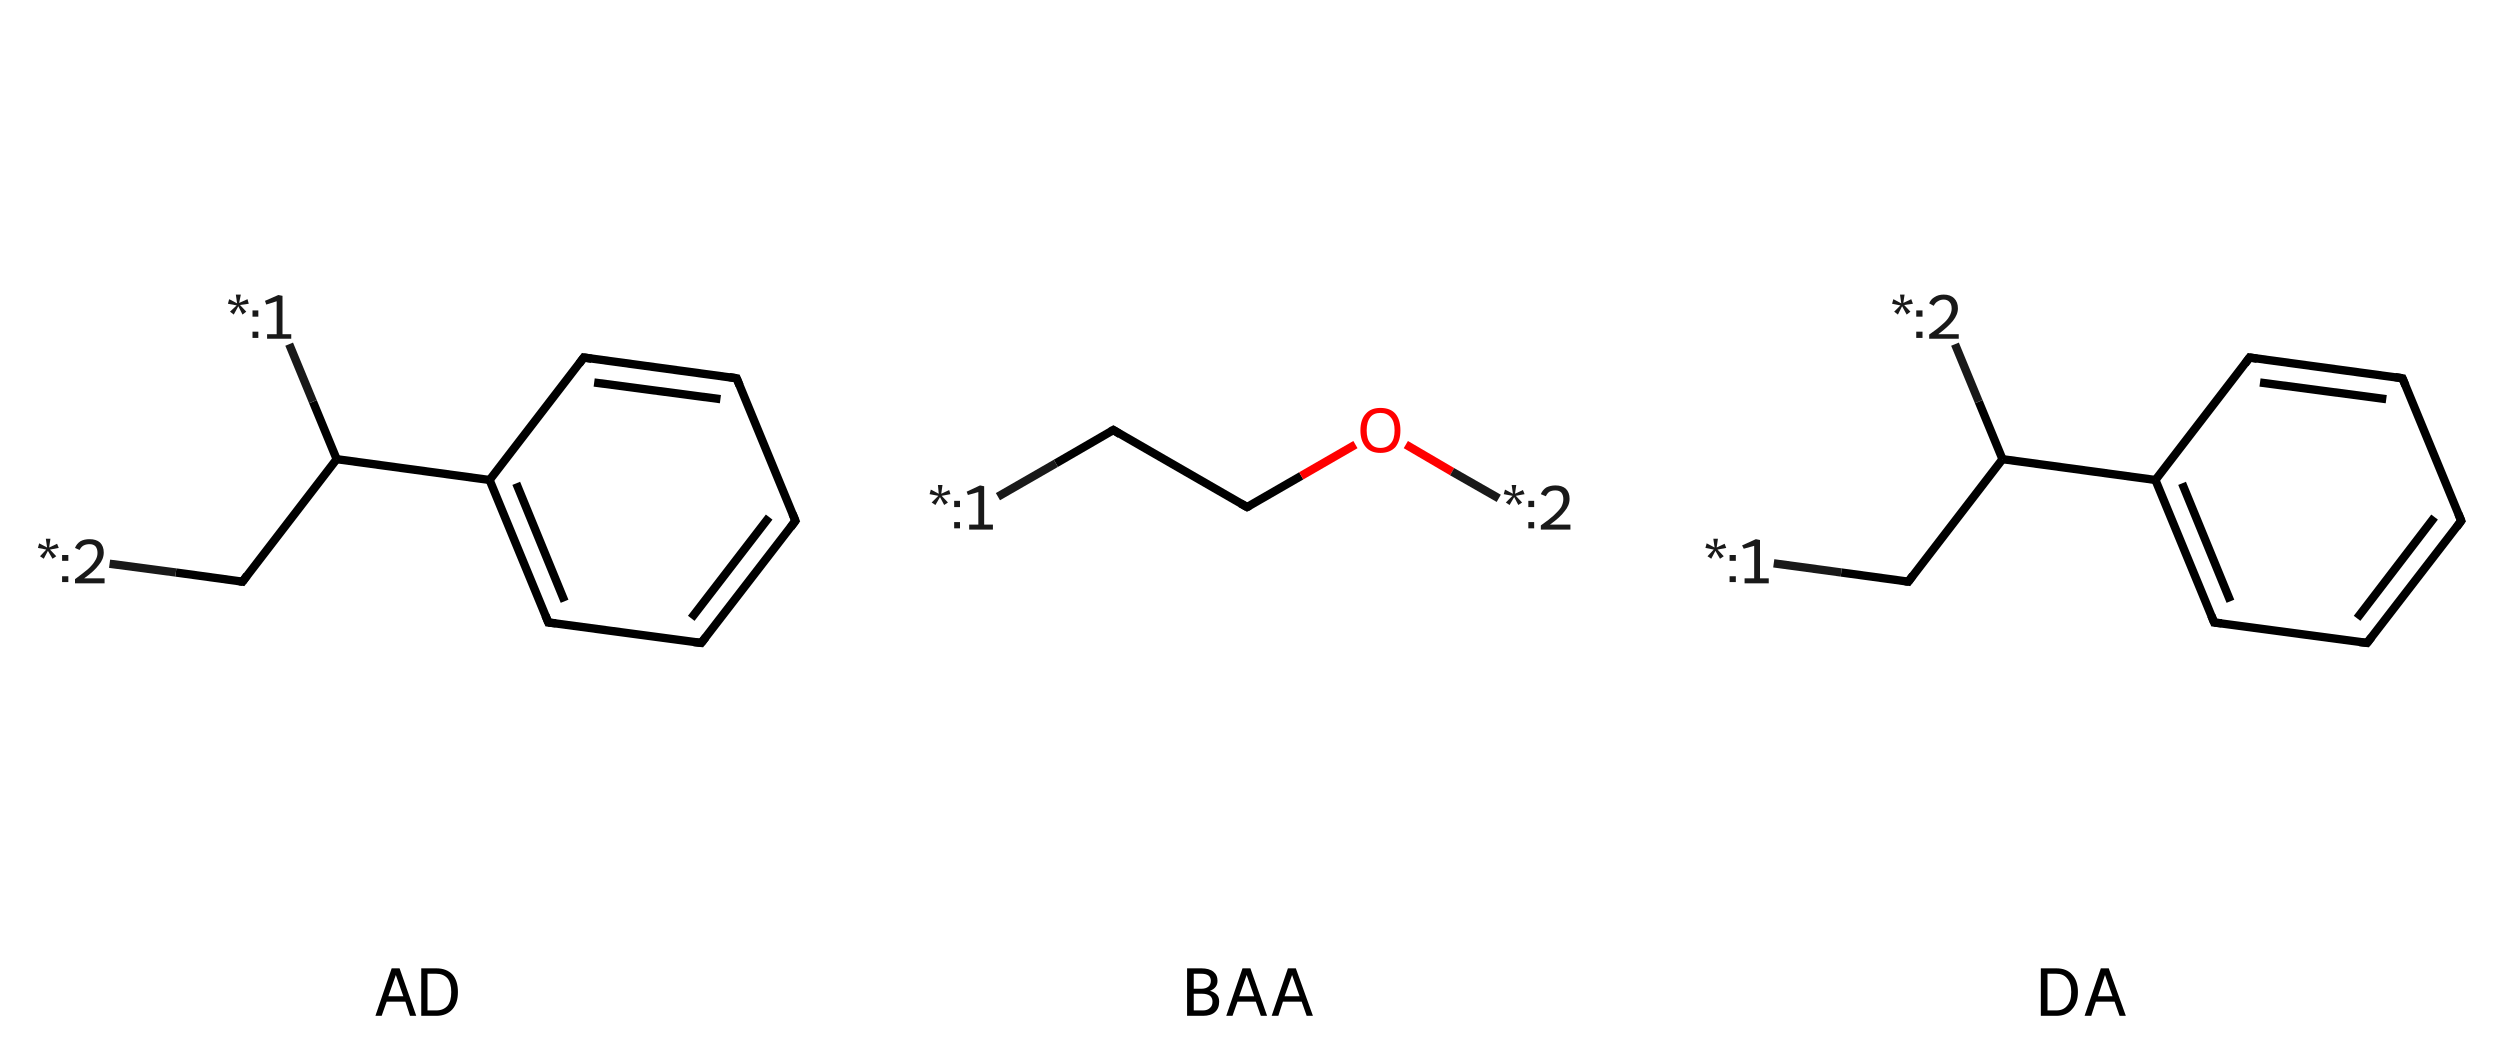 <?xml version='1.0' encoding='iso-8859-1'?>
<svg version='1.1' baseProfile='full'
              xmlns='http://www.w3.org/2000/svg'
                      xmlns:rdkit='http://www.rdkit.org/xml'
                      xmlns:xlink='http://www.w3.org/1999/xlink'
                  xml:space='preserve'
width='600px' height='250px' viewBox='0 0 600 250'>
<!-- END OF HEADER -->
<rect style='opacity:1.0;fill:#FFFFFF;stroke:none' width='600.0' height='250.0' x='0.0' y='0.0'> </rect>
<path class='bond-0 atom-0 atom-1' d='M 190.9,125.0 L 168.3,154.3' style='fill:none;fill-rule:evenodd;stroke:#000000;stroke-width:2.0px;stroke-linecap:butt;stroke-linejoin:miter;stroke-opacity:1' />
<path class='bond-0 atom-0 atom-1' d='M 184.6,124.1 L 165.9,148.4' style='fill:none;fill-rule:evenodd;stroke:#000000;stroke-width:2.0px;stroke-linecap:butt;stroke-linejoin:miter;stroke-opacity:1' />
<path class='bond-1 atom-1 atom-2' d='M 168.3,154.3 L 131.6,149.4' style='fill:none;fill-rule:evenodd;stroke:#000000;stroke-width:2.0px;stroke-linecap:butt;stroke-linejoin:miter;stroke-opacity:1' />
<path class='bond-2 atom-2 atom-3' d='M 131.6,149.4 L 117.5,115.2' style='fill:none;fill-rule:evenodd;stroke:#000000;stroke-width:2.0px;stroke-linecap:butt;stroke-linejoin:miter;stroke-opacity:1' />
<path class='bond-2 atom-2 atom-3' d='M 135.5,144.3 L 123.9,116.0' style='fill:none;fill-rule:evenodd;stroke:#000000;stroke-width:2.0px;stroke-linecap:butt;stroke-linejoin:miter;stroke-opacity:1' />
<path class='bond-3 atom-3 atom-4' d='M 117.5,115.2 L 80.8,110.2' style='fill:none;fill-rule:evenodd;stroke:#000000;stroke-width:2.0px;stroke-linecap:butt;stroke-linejoin:miter;stroke-opacity:1' />
<path class='bond-4 atom-4 atom-5' d='M 80.8,110.2 L 58.2,139.6' style='fill:none;fill-rule:evenodd;stroke:#000000;stroke-width:2.0px;stroke-linecap:butt;stroke-linejoin:miter;stroke-opacity:1' />
<path class='bond-5 atom-5 atom-6' d='M 58.2,139.6 L 42.2,137.4' style='fill:none;fill-rule:evenodd;stroke:#000000;stroke-width:2.0px;stroke-linecap:butt;stroke-linejoin:miter;stroke-opacity:1' />
<path class='bond-5 atom-5 atom-6' d='M 42.2,137.4 L 26.3,135.3' style='fill:none;fill-rule:evenodd;stroke:#191919;stroke-width:2.0px;stroke-linecap:butt;stroke-linejoin:miter;stroke-opacity:1' />
<path class='bond-6 atom-4 atom-7' d='M 80.8,110.2 L 75.1,96.4' style='fill:none;fill-rule:evenodd;stroke:#000000;stroke-width:2.0px;stroke-linecap:butt;stroke-linejoin:miter;stroke-opacity:1' />
<path class='bond-6 atom-4 atom-7' d='M 75.1,96.4 L 69.4,82.6' style='fill:none;fill-rule:evenodd;stroke:#191919;stroke-width:2.0px;stroke-linecap:butt;stroke-linejoin:miter;stroke-opacity:1' />
<path class='bond-7 atom-3 atom-8' d='M 117.5,115.2 L 140.1,85.8' style='fill:none;fill-rule:evenodd;stroke:#000000;stroke-width:2.0px;stroke-linecap:butt;stroke-linejoin:miter;stroke-opacity:1' />
<path class='bond-8 atom-8 atom-9' d='M 140.1,85.8 L 176.8,90.8' style='fill:none;fill-rule:evenodd;stroke:#000000;stroke-width:2.0px;stroke-linecap:butt;stroke-linejoin:miter;stroke-opacity:1' />
<path class='bond-8 atom-8 atom-9' d='M 142.6,91.8 L 172.9,95.8' style='fill:none;fill-rule:evenodd;stroke:#000000;stroke-width:2.0px;stroke-linecap:butt;stroke-linejoin:miter;stroke-opacity:1' />
<path class='bond-9 atom-9 atom-0' d='M 176.8,90.8 L 190.9,125.0' style='fill:none;fill-rule:evenodd;stroke:#000000;stroke-width:2.0px;stroke-linecap:butt;stroke-linejoin:miter;stroke-opacity:1' />
<path d='M 189.8,126.5 L 190.9,125.0 L 190.2,123.3' style='fill:none;stroke:#000000;stroke-width:2.0px;stroke-linecap:butt;stroke-linejoin:miter;stroke-opacity:1;' />
<path d='M 169.4,152.9 L 168.3,154.3 L 166.5,154.1' style='fill:none;stroke:#000000;stroke-width:2.0px;stroke-linecap:butt;stroke-linejoin:miter;stroke-opacity:1;' />
<path d='M 133.4,149.6 L 131.6,149.4 L 130.9,147.7' style='fill:none;stroke:#000000;stroke-width:2.0px;stroke-linecap:butt;stroke-linejoin:miter;stroke-opacity:1;' />
<path d='M 59.3,138.1 L 58.2,139.6 L 57.4,139.5' style='fill:none;stroke:#000000;stroke-width:2.0px;stroke-linecap:butt;stroke-linejoin:miter;stroke-opacity:1;' />
<path d='M 139.0,87.3 L 140.1,85.8 L 142.0,86.1' style='fill:none;stroke:#000000;stroke-width:2.0px;stroke-linecap:butt;stroke-linejoin:miter;stroke-opacity:1;' />
<path d='M 175.0,90.5 L 176.8,90.8 L 177.5,92.5' style='fill:none;stroke:#000000;stroke-width:2.0px;stroke-linecap:butt;stroke-linejoin:miter;stroke-opacity:1;' />
<path class='atom-6' d='M 9.6 133.5
L 11.1 131.9
L 9.1 131.5
L 9.4 130.4
L 11.3 131.4
L 11.0 129.3
L 12.1 129.3
L 11.8 131.4
L 13.7 130.5
L 14.1 131.5
L 12.0 131.9
L 13.5 133.5
L 12.6 134.1
L 11.5 132.2
L 10.5 134.1
L 9.6 133.5
' fill='#191919'/>
<path class='atom-6' d='M 14.9 138.3
L 16.4 138.3
L 16.4 139.7
L 14.9 139.7
L 14.9 138.3
M 14.9 133.2
L 16.4 133.2
L 16.4 134.6
L 14.9 134.6
L 14.9 133.2
' fill='#191919'/>
<path class='atom-6' d='M 18.0 131.5
Q 18.4 130.5, 19.3 129.9
Q 20.2 129.4, 21.5 129.4
Q 23.1 129.4, 24.0 130.2
Q 24.9 131.1, 24.9 132.6
Q 24.9 134.2, 23.7 135.6
Q 22.6 137.1, 20.2 138.8
L 25.1 138.8
L 25.1 140.0
L 18.0 140.0
L 18.0 139.0
Q 19.9 137.6, 21.1 136.6
Q 22.3 135.5, 22.8 134.6
Q 23.4 133.7, 23.4 132.7
Q 23.4 131.7, 22.9 131.1
Q 22.4 130.6, 21.5 130.6
Q 20.7 130.6, 20.1 130.9
Q 19.5 131.2, 19.1 132.0
L 18.0 131.5
' fill='#191919'/>
<path class='atom-7' d='M 55.2 74.8
L 56.8 73.3
L 54.7 72.9
L 55.0 71.8
L 56.9 72.8
L 56.6 70.7
L 57.8 70.7
L 57.4 72.7
L 59.4 71.8
L 59.7 72.9
L 57.6 73.2
L 59.1 74.8
L 58.2 75.5
L 57.2 73.5
L 56.1 75.5
L 55.2 74.8
' fill='#191919'/>
<path class='atom-7' d='M 60.6 79.6
L 62.0 79.6
L 62.0 81.1
L 60.6 81.1
L 60.6 79.6
M 60.6 74.5
L 62.0 74.5
L 62.0 76.0
L 60.6 76.0
L 60.6 74.5
' fill='#191919'/>
<path class='atom-7' d='M 64.1 80.2
L 66.4 80.2
L 66.4 72.3
L 63.9 73.1
L 63.6 72.2
L 66.8 70.8
L 67.8 71.0
L 67.8 80.2
L 69.9 80.2
L 69.9 81.3
L 64.1 81.3
L 64.1 80.2
' fill='#191919'/>
<path class='legend' d='M 98.4 243.8
L 97.3 240.4
L 92.8 240.4
L 91.6 243.8
L 90.1 243.8
L 94.0 232.4
L 95.9 232.4
L 99.9 243.8
L 98.4 243.8
M 93.2 239.1
L 96.8 239.1
L 95.0 234.0
L 93.2 239.1
' fill='#000000'/>
<path class='legend' d='M 104.7 232.4
Q 107.2 232.4, 108.6 233.9
Q 109.9 235.4, 109.9 238.1
Q 109.9 240.7, 108.6 242.2
Q 107.2 243.8, 104.7 243.8
L 101.1 243.8
L 101.1 232.4
L 104.7 232.4
M 104.7 242.5
Q 106.4 242.5, 107.4 241.4
Q 108.3 240.3, 108.3 238.1
Q 108.3 235.9, 107.4 234.8
Q 106.4 233.7, 104.7 233.7
L 102.6 233.7
L 102.6 242.5
L 104.7 242.5
' fill='#000000'/>
<path class='bond-0 atom-0 atom-1' d='M 299.3,121.7 L 267.2,103.2' style='fill:none;fill-rule:evenodd;stroke:#000000;stroke-width:2.0px;stroke-linecap:butt;stroke-linejoin:miter;stroke-opacity:1' />
<path class='bond-1 atom-1 atom-2' d='M 267.2,103.2 L 253.4,111.2' style='fill:none;fill-rule:evenodd;stroke:#000000;stroke-width:2.0px;stroke-linecap:butt;stroke-linejoin:miter;stroke-opacity:1' />
<path class='bond-1 atom-1 atom-2' d='M 253.4,111.2 L 239.5,119.2' style='fill:none;fill-rule:evenodd;stroke:#191919;stroke-width:2.0px;stroke-linecap:butt;stroke-linejoin:miter;stroke-opacity:1' />
<path class='bond-2 atom-0 atom-3' d='M 299.3,121.7 L 312.3,114.2' style='fill:none;fill-rule:evenodd;stroke:#000000;stroke-width:2.0px;stroke-linecap:butt;stroke-linejoin:miter;stroke-opacity:1' />
<path class='bond-2 atom-0 atom-3' d='M 312.3,114.2 L 325.3,106.7' style='fill:none;fill-rule:evenodd;stroke:#FF0000;stroke-width:2.0px;stroke-linecap:butt;stroke-linejoin:miter;stroke-opacity:1' />
<path class='bond-3 atom-3 atom-4' d='M 337.4,106.7 L 348.5,113.2' style='fill:none;fill-rule:evenodd;stroke:#FF0000;stroke-width:2.0px;stroke-linecap:butt;stroke-linejoin:miter;stroke-opacity:1' />
<path class='bond-3 atom-3 atom-4' d='M 348.5,113.2 L 359.7,119.6' style='fill:none;fill-rule:evenodd;stroke:#191919;stroke-width:2.0px;stroke-linecap:butt;stroke-linejoin:miter;stroke-opacity:1' />
<path d='M 297.7,120.8 L 299.3,121.7 L 299.9,121.4' style='fill:none;stroke:#000000;stroke-width:2.0px;stroke-linecap:butt;stroke-linejoin:miter;stroke-opacity:1;' />
<path d='M 268.8,104.2 L 267.2,103.2 L 266.5,103.6' style='fill:none;stroke:#000000;stroke-width:2.0px;stroke-linecap:butt;stroke-linejoin:miter;stroke-opacity:1;' />
<path class='atom-2' d='M 223.6 120.6
L 225.2 119.0
L 223.1 118.6
L 223.4 117.5
L 225.3 118.5
L 225.1 116.4
L 226.2 116.4
L 225.9 118.5
L 227.8 117.6
L 228.1 118.6
L 226.0 119.0
L 227.5 120.6
L 226.6 121.2
L 225.6 119.3
L 224.5 121.2
L 223.6 120.6
' fill='#191919'/>
<path class='atom-2' d='M 229.0 125.3
L 230.4 125.3
L 230.4 126.8
L 229.0 126.8
L 229.0 125.3
M 229.0 120.2
L 230.4 120.2
L 230.4 121.7
L 229.0 121.7
L 229.0 120.2
' fill='#191919'/>
<path class='atom-2' d='M 232.6 125.9
L 234.8 125.9
L 234.8 118.1
L 232.3 118.8
L 232.0 118.0
L 235.2 116.5
L 236.2 116.7
L 236.2 125.9
L 238.3 125.9
L 238.3 127.1
L 232.6 127.1
L 232.6 125.9
' fill='#191919'/>
<path class='atom-3' d='M 326.5 103.3
Q 326.5 100.7, 327.8 99.3
Q 329.0 97.9, 331.3 97.9
Q 333.7 97.9, 334.9 99.3
Q 336.1 100.7, 336.1 103.3
Q 336.1 105.8, 334.9 107.3
Q 333.6 108.7, 331.3 108.7
Q 329.0 108.7, 327.8 107.3
Q 326.5 105.8, 326.5 103.3
M 331.3 107.5
Q 332.9 107.5, 333.8 106.4
Q 334.7 105.4, 334.7 103.3
Q 334.7 101.2, 333.8 100.2
Q 332.9 99.1, 331.3 99.1
Q 329.7 99.1, 328.9 100.1
Q 328.0 101.2, 328.0 103.3
Q 328.0 105.4, 328.9 106.4
Q 329.7 107.5, 331.3 107.5
' fill='#FF0000'/>
<path class='atom-4' d='M 361.4 120.6
L 363.0 119.0
L 360.9 118.6
L 361.2 117.5
L 363.1 118.5
L 362.8 116.4
L 363.9 116.4
L 363.6 118.5
L 365.5 117.6
L 365.9 118.6
L 363.8 119.0
L 365.3 120.6
L 364.4 121.2
L 363.4 119.3
L 362.3 121.2
L 361.4 120.6
' fill='#191919'/>
<path class='atom-4' d='M 366.8 125.3
L 368.2 125.3
L 368.2 126.8
L 366.8 126.8
L 366.8 125.3
M 366.8 120.2
L 368.2 120.2
L 368.2 121.7
L 366.8 121.7
L 366.8 120.2
' fill='#191919'/>
<path class='atom-4' d='M 369.8 118.6
Q 370.2 117.6, 371.1 117.0
Q 372.1 116.5, 373.3 116.5
Q 374.9 116.5, 375.8 117.3
Q 376.7 118.2, 376.7 119.7
Q 376.7 121.3, 375.5 122.7
Q 374.4 124.2, 372.0 125.9
L 376.9 125.9
L 376.9 127.1
L 369.8 127.1
L 369.8 126.1
Q 371.8 124.7, 372.9 123.7
Q 374.1 122.6, 374.7 121.7
Q 375.2 120.7, 375.2 119.8
Q 375.2 118.8, 374.7 118.2
Q 374.2 117.7, 373.3 117.7
Q 372.5 117.7, 371.9 118.0
Q 371.4 118.3, 371.0 119.1
L 369.8 118.6
' fill='#191919'/>
<path class='legend' d='M 290.4 237.8
Q 291.5 238.1, 292.1 238.8
Q 292.6 239.4, 292.6 240.4
Q 292.6 242.0, 291.6 242.9
Q 290.6 243.8, 288.7 243.8
L 284.9 243.8
L 284.9 232.4
L 288.3 232.4
Q 290.2 232.4, 291.2 233.2
Q 292.2 234.0, 292.2 235.4
Q 292.2 237.1, 290.4 237.8
M 286.5 233.7
L 286.5 237.3
L 288.3 237.3
Q 289.4 237.3, 290.0 236.8
Q 290.6 236.3, 290.6 235.4
Q 290.6 233.7, 288.3 233.7
L 286.5 233.7
M 288.7 242.5
Q 289.8 242.5, 290.4 241.9
Q 291.0 241.4, 291.0 240.4
Q 291.0 239.5, 290.4 239.0
Q 289.7 238.5, 288.5 238.5
L 286.5 238.5
L 286.5 242.5
L 288.7 242.5
' fill='#000000'/>
<path class='legend' d='M 302.6 243.8
L 301.4 240.4
L 297.0 240.4
L 295.8 243.8
L 294.3 243.8
L 298.2 232.4
L 300.1 232.4
L 304.1 243.8
L 302.6 243.8
M 297.4 239.1
L 301.0 239.1
L 299.2 234.0
L 297.4 239.1
' fill='#000000'/>
<path class='legend' d='M 313.6 243.8
L 312.4 240.4
L 307.9 240.4
L 306.8 243.8
L 305.2 243.8
L 309.1 232.4
L 311.0 232.4
L 315.1 243.8
L 313.6 243.8
M 308.3 239.1
L 311.9 239.1
L 310.1 234.0
L 308.3 239.1
' fill='#000000'/>
<path class='bond-0 atom-0 atom-1' d='M 590.7,125.0 L 568.1,154.3' style='fill:none;fill-rule:evenodd;stroke:#000000;stroke-width:2.0px;stroke-linecap:butt;stroke-linejoin:miter;stroke-opacity:1' />
<path class='bond-0 atom-0 atom-1' d='M 584.3,124.1 L 565.7,148.4' style='fill:none;fill-rule:evenodd;stroke:#000000;stroke-width:2.0px;stroke-linecap:butt;stroke-linejoin:miter;stroke-opacity:1' />
<path class='bond-1 atom-1 atom-2' d='M 568.1,154.3 L 531.4,149.4' style='fill:none;fill-rule:evenodd;stroke:#000000;stroke-width:2.0px;stroke-linecap:butt;stroke-linejoin:miter;stroke-opacity:1' />
<path class='bond-2 atom-2 atom-3' d='M 531.4,149.4 L 517.3,115.2' style='fill:none;fill-rule:evenodd;stroke:#000000;stroke-width:2.0px;stroke-linecap:butt;stroke-linejoin:miter;stroke-opacity:1' />
<path class='bond-2 atom-2 atom-3' d='M 535.3,144.3 L 523.7,116.0' style='fill:none;fill-rule:evenodd;stroke:#000000;stroke-width:2.0px;stroke-linecap:butt;stroke-linejoin:miter;stroke-opacity:1' />
<path class='bond-3 atom-3 atom-4' d='M 517.3,115.2 L 480.6,110.2' style='fill:none;fill-rule:evenodd;stroke:#000000;stroke-width:2.0px;stroke-linecap:butt;stroke-linejoin:miter;stroke-opacity:1' />
<path class='bond-4 atom-4 atom-5' d='M 480.6,110.2 L 458.0,139.6' style='fill:none;fill-rule:evenodd;stroke:#000000;stroke-width:2.0px;stroke-linecap:butt;stroke-linejoin:miter;stroke-opacity:1' />
<path class='bond-5 atom-5 atom-6' d='M 458.0,139.6 L 441.9,137.4' style='fill:none;fill-rule:evenodd;stroke:#000000;stroke-width:2.0px;stroke-linecap:butt;stroke-linejoin:miter;stroke-opacity:1' />
<path class='bond-5 atom-5 atom-6' d='M 441.9,137.4 L 425.7,135.2' style='fill:none;fill-rule:evenodd;stroke:#191919;stroke-width:2.0px;stroke-linecap:butt;stroke-linejoin:miter;stroke-opacity:1' />
<path class='bond-6 atom-4 atom-7' d='M 480.6,110.2 L 474.9,96.4' style='fill:none;fill-rule:evenodd;stroke:#000000;stroke-width:2.0px;stroke-linecap:butt;stroke-linejoin:miter;stroke-opacity:1' />
<path class='bond-6 atom-4 atom-7' d='M 474.9,96.4 L 469.2,82.6' style='fill:none;fill-rule:evenodd;stroke:#191919;stroke-width:2.0px;stroke-linecap:butt;stroke-linejoin:miter;stroke-opacity:1' />
<path class='bond-7 atom-3 atom-8' d='M 517.3,115.2 L 539.9,85.8' style='fill:none;fill-rule:evenodd;stroke:#000000;stroke-width:2.0px;stroke-linecap:butt;stroke-linejoin:miter;stroke-opacity:1' />
<path class='bond-8 atom-8 atom-9' d='M 539.9,85.8 L 576.6,90.8' style='fill:none;fill-rule:evenodd;stroke:#000000;stroke-width:2.0px;stroke-linecap:butt;stroke-linejoin:miter;stroke-opacity:1' />
<path class='bond-8 atom-8 atom-9' d='M 542.4,91.8 L 572.7,95.8' style='fill:none;fill-rule:evenodd;stroke:#000000;stroke-width:2.0px;stroke-linecap:butt;stroke-linejoin:miter;stroke-opacity:1' />
<path class='bond-9 atom-9 atom-0' d='M 576.6,90.8 L 590.7,125.0' style='fill:none;fill-rule:evenodd;stroke:#000000;stroke-width:2.0px;stroke-linecap:butt;stroke-linejoin:miter;stroke-opacity:1' />
<path d='M 589.6,126.5 L 590.7,125.0 L 590.0,123.3' style='fill:none;stroke:#000000;stroke-width:2.0px;stroke-linecap:butt;stroke-linejoin:miter;stroke-opacity:1;' />
<path d='M 569.2,152.9 L 568.1,154.3 L 566.3,154.1' style='fill:none;stroke:#000000;stroke-width:2.0px;stroke-linecap:butt;stroke-linejoin:miter;stroke-opacity:1;' />
<path d='M 533.2,149.6 L 531.4,149.4 L 530.7,147.7' style='fill:none;stroke:#000000;stroke-width:2.0px;stroke-linecap:butt;stroke-linejoin:miter;stroke-opacity:1;' />
<path d='M 459.1,138.1 L 458.0,139.6 L 457.2,139.5' style='fill:none;stroke:#000000;stroke-width:2.0px;stroke-linecap:butt;stroke-linejoin:miter;stroke-opacity:1;' />
<path d='M 538.8,87.3 L 539.9,85.8 L 541.7,86.1' style='fill:none;stroke:#000000;stroke-width:2.0px;stroke-linecap:butt;stroke-linejoin:miter;stroke-opacity:1;' />
<path d='M 574.8,90.5 L 576.6,90.8 L 577.3,92.5' style='fill:none;stroke:#000000;stroke-width:2.0px;stroke-linecap:butt;stroke-linejoin:miter;stroke-opacity:1;' />
<path class='atom-6' d='M 409.8 133.5
L 411.3 131.9
L 409.3 131.5
L 409.6 130.4
L 411.5 131.4
L 411.2 129.3
L 412.3 129.3
L 412.0 131.4
L 413.9 130.5
L 414.3 131.5
L 412.2 131.9
L 413.7 133.5
L 412.8 134.1
L 411.7 132.2
L 410.7 134.1
L 409.8 133.5
' fill='#191919'/>
<path class='atom-6' d='M 415.1 138.3
L 416.6 138.3
L 416.6 139.7
L 415.1 139.7
L 415.1 138.3
M 415.1 133.2
L 416.6 133.2
L 416.6 134.6
L 415.1 134.6
L 415.1 133.2
' fill='#191919'/>
<path class='atom-6' d='M 418.7 138.8
L 421.0 138.8
L 421.0 131.0
L 418.5 131.7
L 418.1 130.9
L 421.4 129.4
L 422.4 129.6
L 422.4 138.8
L 424.5 138.8
L 424.5 140.0
L 418.7 140.0
L 418.7 138.8
' fill='#191919'/>
<path class='atom-7' d='M 454.6 74.8
L 456.1 73.3
L 454.1 72.9
L 454.4 71.8
L 456.3 72.8
L 456.0 70.7
L 457.1 70.7
L 456.8 72.7
L 458.7 71.8
L 459.1 72.9
L 457.0 73.2
L 458.5 74.8
L 457.6 75.5
L 456.5 73.5
L 455.5 75.5
L 454.6 74.8
' fill='#191919'/>
<path class='atom-7' d='M 459.9 79.6
L 461.4 79.6
L 461.4 81.1
L 459.9 81.1
L 459.9 79.6
M 459.9 74.5
L 461.4 74.5
L 461.4 76.0
L 459.9 76.0
L 459.9 74.5
' fill='#191919'/>
<path class='atom-7' d='M 463.0 72.8
Q 463.4 71.8, 464.3 71.3
Q 465.2 70.7, 466.5 70.7
Q 468.1 70.7, 469.0 71.6
Q 469.9 72.5, 469.9 74.0
Q 469.9 75.5, 468.7 77.0
Q 467.6 78.4, 465.2 80.2
L 470.1 80.2
L 470.1 81.3
L 463.0 81.3
L 463.0 80.3
Q 464.9 79.0, 466.1 77.9
Q 467.3 76.9, 467.8 76.0
Q 468.4 75.0, 468.4 74.1
Q 468.4 73.0, 467.9 72.5
Q 467.4 71.9, 466.5 71.9
Q 465.7 71.9, 465.1 72.3
Q 464.5 72.6, 464.1 73.4
L 463.0 72.8
' fill='#191919'/>
<path class='legend' d='M 493.5 232.4
Q 496.0 232.4, 497.3 233.9
Q 498.7 235.4, 498.7 238.1
Q 498.7 240.7, 497.3 242.2
Q 496.0 243.8, 493.5 243.8
L 489.8 243.8
L 489.8 232.4
L 493.5 232.4
M 493.5 242.5
Q 495.2 242.5, 496.1 241.4
Q 497.1 240.3, 497.1 238.1
Q 497.1 235.9, 496.1 234.8
Q 495.2 233.7, 493.5 233.7
L 491.4 233.7
L 491.4 242.5
L 493.5 242.5
' fill='#000000'/>
<path class='legend' d='M 508.7 243.8
L 507.5 240.4
L 503.0 240.4
L 501.9 243.8
L 500.3 243.8
L 504.2 232.4
L 506.1 232.4
L 510.2 243.8
L 508.7 243.8
M 503.5 239.1
L 507.0 239.1
L 505.2 234.0
L 503.5 239.1
' fill='#000000'/>
</svg>
